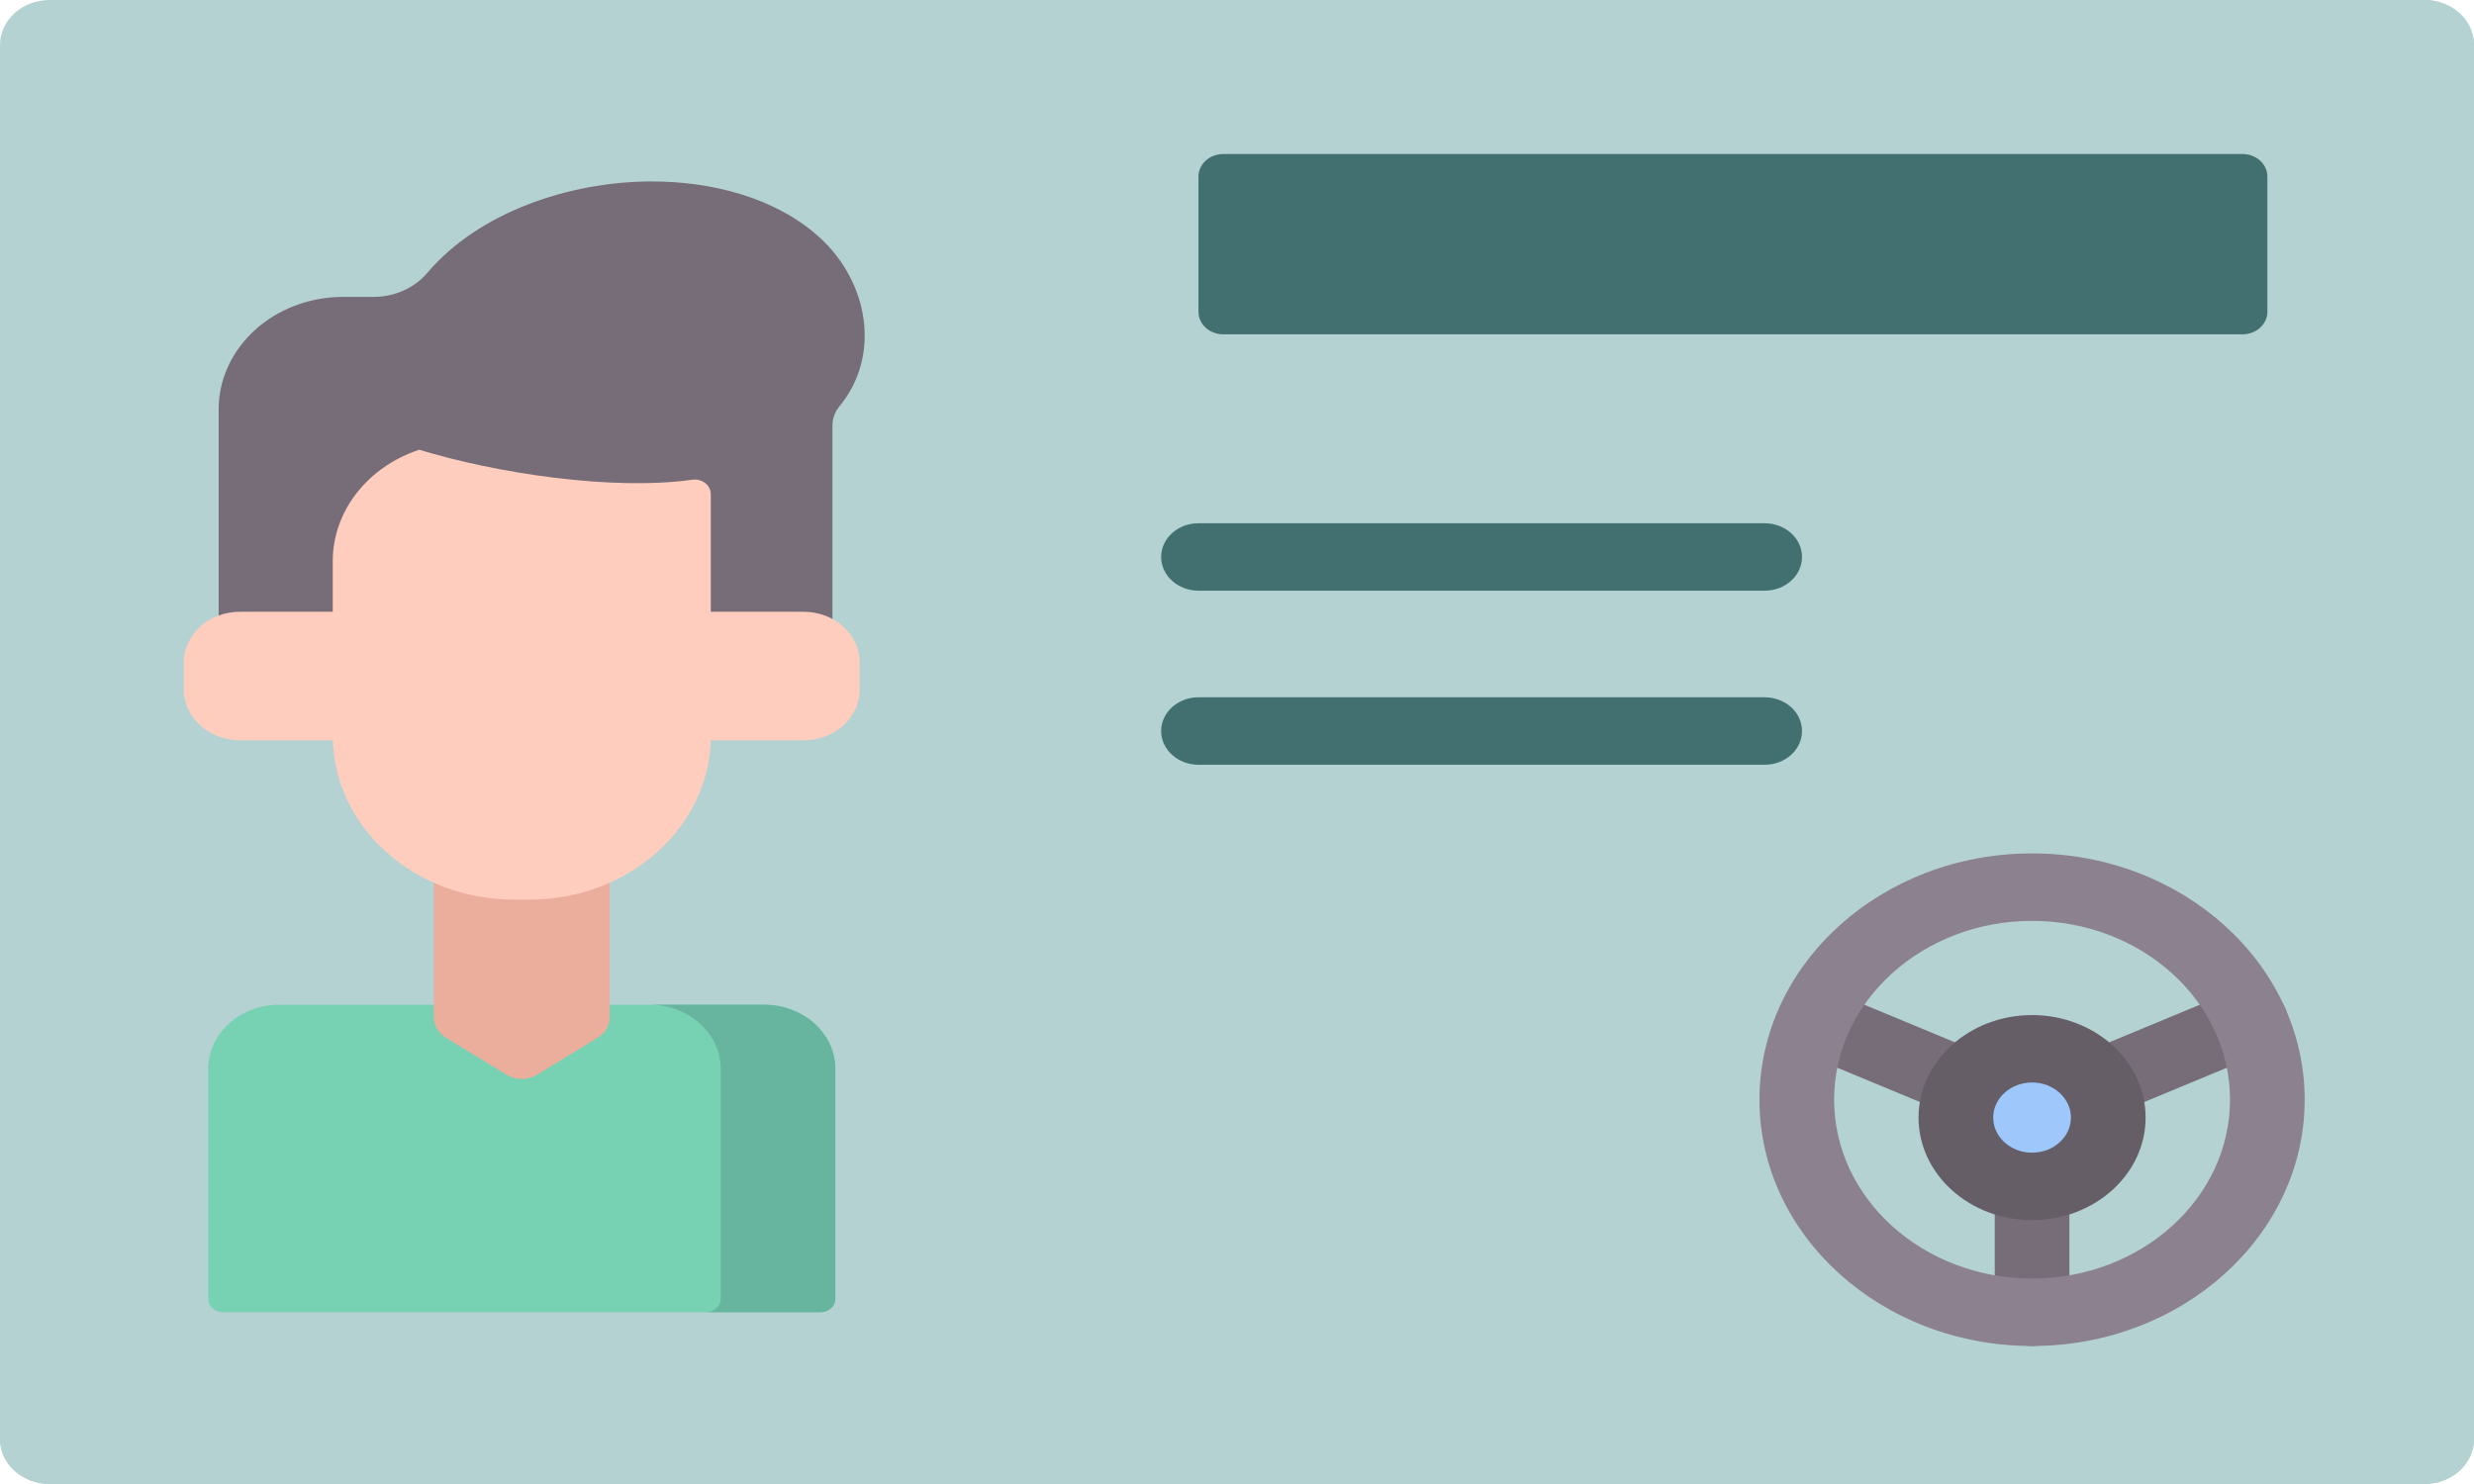 <svg width="50" height="30" viewBox="0 0 50 30" fill="none" xmlns="http://www.w3.org/2000/svg">
    <path d="M0 0.909V29.091C0 29.593 0.45 30 1.006 30H48.994C49.55 30 50 29.593 50 29.091V0.909C50 0.407 49.55 0 48.994 0H1.006C0.45 0 0 0.407 0 0.909Z" fill="#B4D2D2"/>
    <path d="M48.994 0H46.404C46.959 0 47.41 0.407 47.41 0.909V26.683C47.41 27.231 46.919 27.674 46.313 27.674H1.006C0.45 27.674 0 27.268 0 26.765V29.091C0 29.593 0.45 30 1.006 30H48.994C49.55 30 50 29.593 50 29.091V0.909C50 0.407 49.55 0 48.994 0Z" fill="#B4D2D2"/>
    <path d="M16.581 26.528H4.51C4.43 26.528 4.353 26.499 4.296 26.448C4.24 26.397 4.208 26.328 4.208 26.255V21.61C4.208 20.892 4.852 20.311 5.646 20.311H15.445C16.239 20.311 16.882 20.892 16.882 21.61V26.255C16.882 26.291 16.875 26.326 16.86 26.36C16.844 26.393 16.822 26.423 16.794 26.448C16.766 26.473 16.733 26.493 16.696 26.507C16.66 26.521 16.62 26.528 16.581 26.528Z" fill="#77D1B3"/>
    <path d="M15.444 20.311H13.128C13.922 20.311 14.566 20.892 14.566 21.61V26.255C14.566 26.328 14.534 26.397 14.478 26.448C14.421 26.499 14.344 26.528 14.264 26.528H16.58C16.66 26.528 16.737 26.499 16.794 26.448C16.85 26.397 16.882 26.328 16.882 26.255V21.61C16.882 20.892 16.239 20.311 15.444 20.311Z" fill="#67B59F"/>
    <path d="M16.557 4.793C15.678 3.999 14.389 3.663 13.146 3.668C11.486 3.675 9.669 4.299 8.637 5.515C8.377 5.821 7.977 6.002 7.551 6.002H6.936C5.546 6.002 4.419 7.02 4.419 8.277V13.888H16.824V8.596C16.824 8.458 16.875 8.324 16.966 8.213C17.817 7.18 17.549 5.69 16.557 4.793Z" fill="#766D78"/>
    <path d="M12.08 20.977L10.855 21.726C10.764 21.782 10.656 21.812 10.545 21.812C10.434 21.812 10.326 21.782 10.235 21.726L9.01 20.977C8.936 20.931 8.874 20.869 8.832 20.797C8.79 20.725 8.768 20.645 8.768 20.563V15.424H12.323V20.563C12.323 20.645 12.3 20.725 12.258 20.797C12.216 20.869 12.155 20.931 12.08 20.977Z" fill="#EBAE9D"/>
    <path d="M16.24 14.966H4.85C4.224 14.966 3.715 14.507 3.715 13.941V13.393C3.715 12.826 4.224 12.367 4.85 12.367H16.24C16.867 12.367 17.375 12.826 17.375 13.393V13.941C17.375 14.507 16.867 14.966 16.24 14.966Z" fill="#FFCDBE"/>
    <path d="M14.365 9.989V14.875C14.365 16.704 12.725 18.186 10.701 18.186H10.389C8.365 18.186 6.725 16.704 6.725 14.875V11.347C6.725 10.311 7.454 9.427 8.473 9.092C10.023 9.565 12.366 9.926 13.991 9.698C14.188 9.67 14.365 9.809 14.365 9.989Z" fill="#FFCDBE"/>
    <path d="M24.221 3.568V6.304C24.221 6.364 24.234 6.423 24.26 6.478C24.285 6.534 24.322 6.584 24.369 6.626C24.415 6.668 24.471 6.702 24.532 6.724C24.593 6.747 24.658 6.759 24.724 6.759H45.321C45.387 6.759 45.452 6.747 45.513 6.724C45.574 6.702 45.63 6.668 45.676 6.626C45.723 6.584 45.76 6.534 45.786 6.478C45.811 6.423 45.824 6.364 45.824 6.304V3.568C45.824 3.508 45.811 3.449 45.786 3.394C45.76 3.339 45.723 3.289 45.676 3.246C45.63 3.204 45.574 3.171 45.513 3.148C45.452 3.125 45.387 3.113 45.321 3.113H24.724C24.658 3.113 24.593 3.125 24.532 3.148C24.471 3.171 24.415 3.204 24.369 3.246C24.322 3.289 24.285 3.339 24.26 3.394C24.234 3.449 24.221 3.508 24.221 3.568ZM35.665 11.941H24.221C24.021 11.941 23.829 11.869 23.688 11.741C23.546 11.614 23.467 11.44 23.467 11.259C23.467 11.079 23.546 10.905 23.688 10.777C23.829 10.649 24.021 10.578 24.221 10.578H35.665C36.082 10.578 36.419 10.883 36.419 11.259C36.419 11.636 36.082 11.941 35.665 11.941ZM35.665 15.46H24.221C24.021 15.46 23.829 15.388 23.688 15.26C23.546 15.132 23.467 14.959 23.467 14.778C23.467 14.597 23.546 14.424 23.688 14.296C23.829 14.168 24.021 14.096 24.221 14.096H35.665C35.764 14.096 35.862 14.114 35.954 14.148C36.045 14.182 36.129 14.232 36.199 14.296C36.269 14.359 36.324 14.434 36.362 14.517C36.4 14.6 36.419 14.688 36.419 14.778C36.419 14.867 36.4 14.956 36.362 15.039C36.324 15.121 36.269 15.197 36.199 15.26C36.129 15.323 36.045 15.373 35.954 15.408C35.862 15.442 35.764 15.46 35.665 15.46Z" fill="#427070"/>
    <path d="M41.069 27.209C40.969 27.209 40.871 27.191 40.78 27.157C40.688 27.122 40.605 27.072 40.535 27.009C40.465 26.945 40.409 26.87 40.371 26.788C40.334 26.705 40.314 26.616 40.314 26.527V23.621C40.314 23.44 40.394 23.267 40.535 23.139C40.676 23.011 40.868 22.939 41.069 22.939C41.269 22.939 41.461 23.011 41.602 23.139C41.743 23.267 41.823 23.44 41.823 23.621V26.527C41.823 26.616 41.803 26.705 41.766 26.788C41.728 26.87 41.672 26.945 41.602 27.009C41.532 27.072 41.449 27.122 41.357 27.157C41.266 27.191 41.167 27.209 41.069 27.209Z" fill="#766D78"/>
    <path d="M41.069 23.151C40.96 23.151 40.852 23.129 40.754 23.088L36.337 21.255C36.159 21.177 36.022 21.04 35.954 20.871C35.887 20.703 35.896 20.518 35.979 20.355C36.061 20.193 36.211 20.066 36.396 20.003C36.581 19.939 36.786 19.944 36.967 20.016L41.069 21.718L45.17 20.016C45.549 19.858 45.997 20.009 46.171 20.351C46.212 20.432 46.235 20.52 46.239 20.609C46.243 20.699 46.227 20.788 46.193 20.872C46.158 20.956 46.106 21.033 46.038 21.099C45.971 21.164 45.89 21.217 45.8 21.255L41.384 23.088C41.285 23.129 41.177 23.151 41.069 23.151Z" fill="#766D78"/>
    <path d="M41.069 27.21C38.03 27.21 35.559 24.976 35.559 22.231C35.559 19.485 38.03 17.252 41.068 17.252C44.106 17.252 46.578 19.485 46.578 22.231C46.578 24.976 44.107 27.21 41.069 27.21ZM41.068 18.616C38.862 18.616 37.068 20.237 37.068 22.231C37.068 24.224 38.862 25.846 41.069 25.846C43.275 25.846 45.069 24.224 45.069 22.231C45.069 20.237 43.275 18.616 41.068 18.616Z" fill="#8C818F"/>
    <path d="M41.068 21.203C40.218 21.203 39.528 21.826 39.528 22.595C39.528 23.363 40.218 23.986 41.068 23.986C41.919 23.986 42.608 23.363 42.608 22.595C42.608 21.826 41.919 21.203 41.068 21.203Z" fill="#9EC8FC"/>
    <path d="M41.068 24.666C39.803 24.666 38.774 23.736 38.774 22.593C38.774 21.45 39.803 20.52 41.068 20.52C42.334 20.52 43.363 21.45 43.363 22.593C43.363 23.736 42.334 24.666 41.068 24.666ZM41.068 21.883C40.635 21.883 40.283 22.202 40.283 22.593C40.283 22.984 40.635 23.302 41.068 23.302C41.502 23.302 41.854 22.984 41.854 22.593C41.854 22.202 41.502 21.883 41.068 21.883Z" fill="#655E67"/>
</svg>
